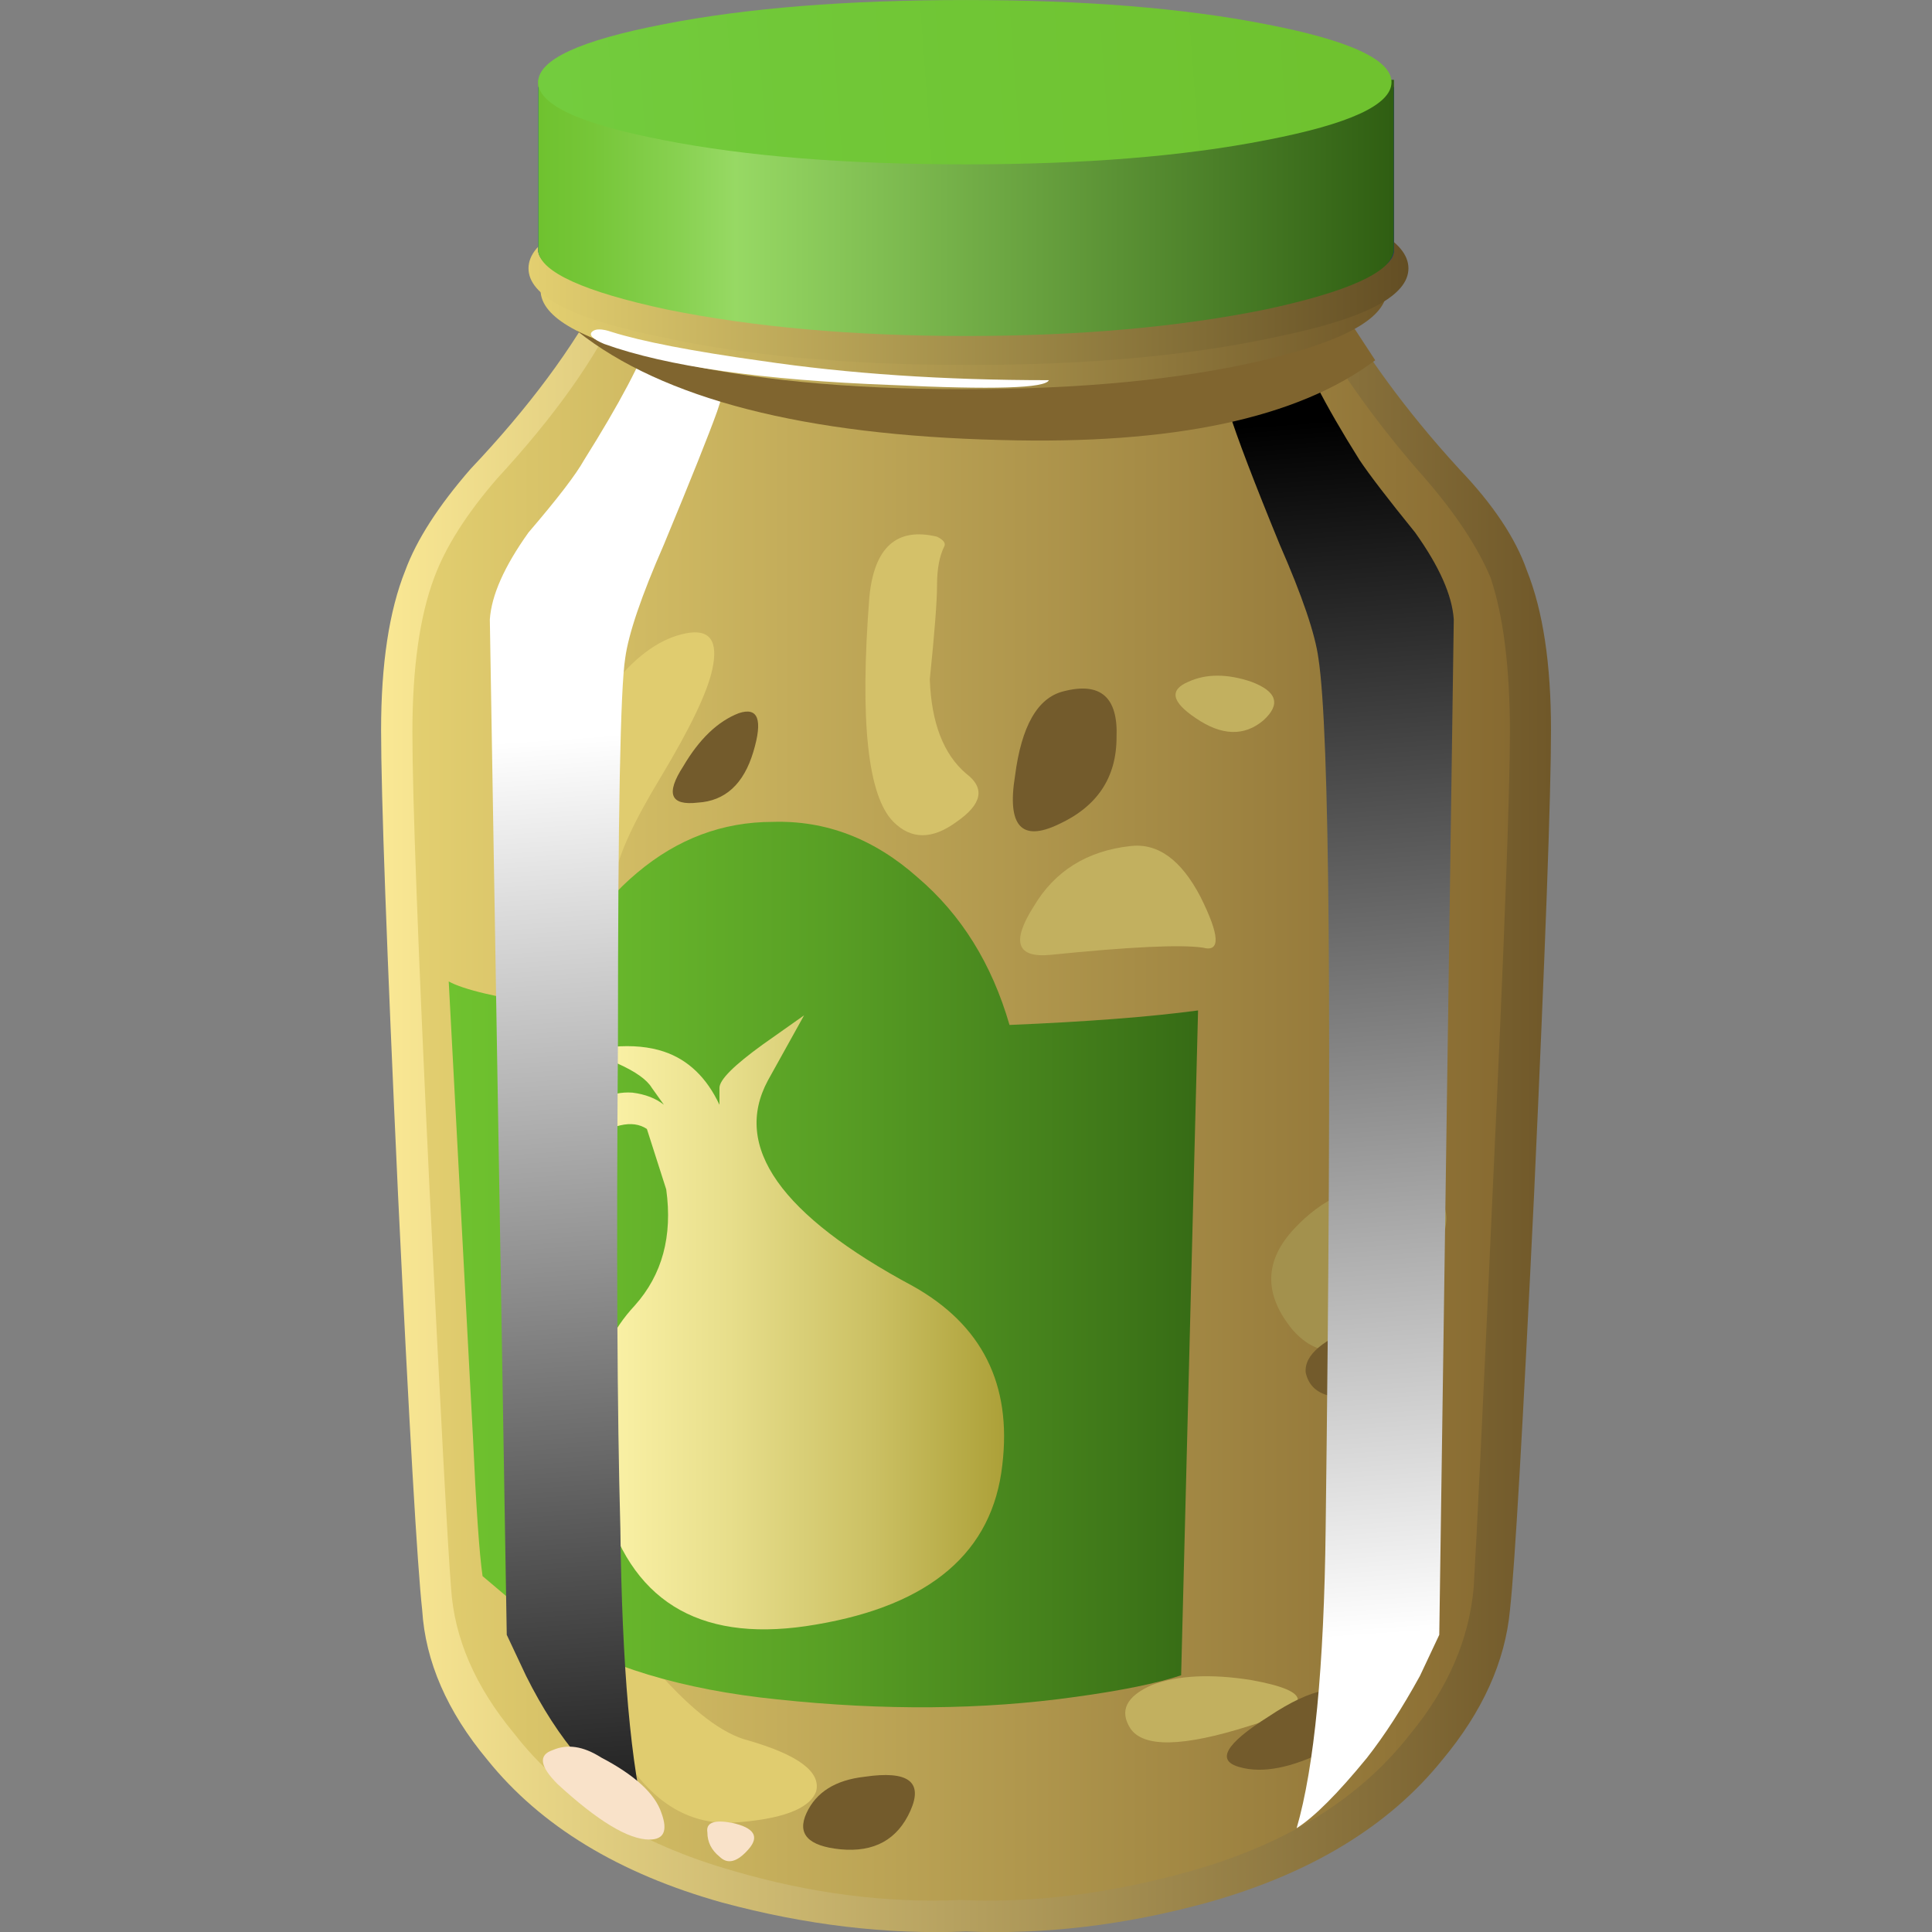 <?xml version="1.0" encoding="UTF-8" standalone="no"?>
<!-- Generator: Adobe Illustrator 15.1.0, SVG Export Plug-In . SVG Version: 6.00 Build 0)  -->

<svg
   xmlns:dc="http://purl.org/dc/elements/1.1/"
   xmlns:cc="http://creativecommons.org/ns#"
   xmlns:rdf="http://www.w3.org/1999/02/22-rdf-syntax-ns#"
   xmlns:svg="http://www.w3.org/2000/svg"
   xmlns="http://www.w3.org/2000/svg"
   xmlns:xlink="http://www.w3.org/1999/xlink"
   xmlns:sodipodi="http://sodipodi.sourceforge.net/DTD/sodipodi-0.dtd"
   xmlns:inkscape="http://www.inkscape.org/namespaces/inkscape"
   version="1.1"
   id="flash0.ai"
   x="0px"
   y="0px"
   width="256"
   height="256"
   viewBox="0 0 256 256"
   xml:space="preserve"
   sodipodi:docname="onion_sauce.svg"
   inkscape:version="0.92.4 (5da689c313, 2019-01-14)"
   inkscape:export-xdpi="10.5"
   inkscape:export-ydpi="10.5"><rect x="0" y="0" width="256" height="256" fill="#808080" stroke="none"/><title
   id="title982">Onion Sauce</title><defs
   id="defs173"><linearGradient
     inkscape:collect="always"
     xlink:href="#SVGID_1_"
     id="linearGradient988"
     gradientUnits="userSpaceOnUse"
     gradientTransform="matrix(0.07,-0.998,0.998,0.07,15753.899,548.523)"
     x1="-545.938"
     y1="-15752.041"
     x2="-520.778"
     y2="-15752.041" /><linearGradient
     inkscape:collect="always"
     xlink:href="#SVGID_2_"
     id="linearGradient990"
     gradientUnits="userSpaceOnUse"
     x1="4.216"
     y1="-27.484"
     x2="2.466"
     y2="-2.384" /></defs><sodipodi:namedview
   pagecolor="#ffffff"
   bordercolor="#666666"
   borderopacity="1"
   objecttolerance="10"
   gridtolerance="10"
   guidetolerance="10"
   inkscape:pageopacity="0"
   inkscape:pageshadow="2"
   inkscape:window-width="1920"
   inkscape:window-height="1025"
   id="namedview171"
   showgrid="false"
   inkscape:zoom="0.71776158"
   inkscape:cx="46.986225"
   inkscape:cy="-159.17615"
   inkscape:window-x="-8"
   inkscape:window-y="-8"
   inkscape:window-maximized="1"
   inkscape:current-layer="flash0.ai"
   fit-margin-top="0"
   fit-margin-left="0"
   fit-margin-right="0"
   fit-margin-bottom="0" />
<symbol
   id="flash0.ai_x5F_7_x2F_Layer_22_copy_x2F__x3C_Path_x3E__x5F_10"
   viewBox="0 -31.5 5.3 31.5"
   transform="translate(-11.751,214.881)">
	<g
   id="Layer_1_8_">
		
			<linearGradient
   id="SVGID_1_"
   gradientUnits="userSpaceOnUse"
   x1="-545.938"
   y1="-15752.041"
   x2="-520.778"
   y2="-15752.041"
   gradientTransform="matrix(0.07,-0.998,0.998,0.07,15753.899,548.523)">
			<stop
   offset="0"
   style="stop-color:#FFFFFF"
   id="stop2" />
			<stop
   offset="1"
   style="stop-color:#000000"
   id="stop4" />
		</linearGradient>
		<path
   style="clip-rule:evenodd;fill:url(#linearGradient988);fill-rule:evenodd"
   d="M 3.35,-0.55 5.3,0 C 5.3,-0.267 5.1,-1 4.7,-2.2 4.533,-2.667 4.167,-3.583 3.6,-4.95 3.133,-6.017 2.867,-6.8 2.8,-7.3 2.7,-7.933 2.65,-10.567 2.65,-15.2 2.617,-19.533 2.633,-22.9 2.7,-25.3 c 0.033,-2.867 0.216,-4.934 0.55,-6.2 -0.333,0.233 -0.8,0.717 -1.4,1.45 -0.4,0.466 -0.767,1.033 -1.1,1.7 L 0.35,-27.5 0,-6.5 c 0.033,0.5 0.3,1.1 0.8,1.8 0.6,0.7 0.983,1.2 1.15,1.5 0.733,1.167 1.2,2.05 1.4,2.65 z"
   id="path7"
   inkscape:connector-curvature="0" />
	</g>
</symbol>
<symbol
   id="flash0.ai_x5F_7_x2F_Layer_22_copy_x2F__x3C_Path_x3E__x5F_13"
   viewBox="-0.029 -2.455 1.764 2.455"
   transform="translate(-11.751,214.881)">
	<g
   id="Layer_1_7_">
		<path
   style="clip-rule:evenodd;fill:#735b2c;fill-rule:evenodd"
   d="M 1,0 C 1.7,0 1.9,-0.45 1.6,-1.35 1.267,-2.25 0.85,-2.6 0.35,-2.4 -0.05,-2.2 -0.133,-1.75 0.1,-1.05 0.333,-0.35 0.633,0 1,0 Z"
   id="path11"
   inkscape:connector-curvature="0" />
	</g>
</symbol>
<symbol
   id="flash0.ai_x5F_7_x2F_Layer_22_copy_x2F__x3C_Path_x3E__x5F_14"
   viewBox="-0.002 -1.716 2.518 1.741"
   transform="translate(-11.751,214.881)">
	<g
   id="Layer_1_6_">
		<path
   style="clip-rule:evenodd;fill:#735b2c;fill-rule:evenodd"
   d="M 2.5,-0.2 C 2.6,-1 2.233,-1.483 1.4,-1.65 0.567,-1.817 0.1,-1.667 0,-1.2 c -0.033,0.367 0.367,0.7 1.2,1 0.8,0.3 1.233,0.3 1.3,0 z"
   id="path15"
   inkscape:connector-curvature="0" />
	</g>
</symbol>
<symbol
   id="flash0.ai_x5F_7_x2F_Layer_22_copy_x2F__x3C_Path_x3E__x5F_15"
   viewBox="-0.068 -1.603 2.894 1.662"
   transform="translate(-11.751,214.881)">
	<g
   id="Layer_1_5_">
		<path
   style="clip-rule:evenodd;fill:#735b2c;fill-rule:evenodd"
   d="M 2.7,-0.15 C 3,-0.45 2.767,-0.8 2,-1.2 1.267,-1.567 0.667,-1.683 0.2,-1.55 c -0.5,0.133 -0.3,0.483 0.6,1.05 0.9,0.6 1.533,0.717 1.9,0.35 z"
   id="path19"
   inkscape:connector-curvature="0" />
	</g>
</symbol>
<symbol
   id="flash0.ai_x5F_7_x2F_Layer_22_copy_x2F__x3C_Path_x3E__x5F_16"
   viewBox="-0.019 -1.51 2.311 1.546"
   transform="translate(-11.751,214.881)">
	<g
   id="Layer_1_4_">
		<path
   style="clip-rule:evenodd;fill:#735b2c;fill-rule:evenodd"
   d="M 2.2,-0.7 C 1.933,-1.3 1.45,-1.567 0.75,-1.5 c -0.667,0.067 -0.9,0.317 -0.7,0.75 0.2,0.433 0.6,0.683 1.2,0.75 0.9,0.133 1.217,-0.1 0.95,-0.7 z"
   id="path23"
   inkscape:connector-curvature="0" />
	</g>
</symbol>
<symbol
   id="flash0.ai_x5F_7_x2F_Layer_22_copy_x2F__x3C_Path_x3E__x5F_17"
   viewBox="0.034 -1.861 1.766 1.894"
   transform="translate(-11.751,214.881)">
	<g
   id="Layer_1_3_">
		<path
   style="clip-rule:evenodd;fill:#735b2c;fill-rule:evenodd"
   d="M 1.7,-0.8 C 1.5,-1.467 1.117,-1.817 0.55,-1.85 -0.016,-1.916 -0.117,-1.666 0.25,-1.1 0.583,-0.533 0.967,-0.167 1.4,0 1.8,0.133 1.9,-0.133 1.7,-0.8 Z"
   id="path27"
   inkscape:connector-curvature="0" />
	</g>
</symbol>
<symbol
   id="flash0.ai_x5F_7_x2F_Layer_22_copy_x2F__x3C_Path_x3E__x5F_18"
   viewBox="0.005 -2.944 2.147 2.952"
   transform="translate(-11.751,214.881)">
	<g
   id="Layer_1_2_">
		<path
   style="clip-rule:evenodd;fill:#735b2c;fill-rule:evenodd"
   d="m 2.15,-1 c 0,-0.833 -0.4,-1.433 -1.2,-1.8 -0.767,-0.367 -1.067,-0.034 -0.9,1 0.133,1.033 0.467,1.617 1,1.75 0.767,0.2 1.133,-0.117 1.1,-0.95 z"
   id="path31"
   inkscape:connector-curvature="0" />
	</g>
</symbol>
<symbol
   id="flash0.ai_x5F_7_x2F_Layer_22_copy_x2F__x3C_Path_x3E__x5F_2"
   viewBox="0.028 -1.206 9.472 1.206"
   transform="translate(-11.751,214.881)">
	<g
   id="Layer_1_11_">
		<path
   style="clip-rule:evenodd;fill:#ffffff;fill-rule:evenodd"
   d="m 0.45,-0.05 c 0.633,-0.2 1.667,-0.4 3.1,-0.6 1.8,-0.267 3.784,-0.4 5.95,-0.4 -0.067,-0.167 -1.15,-0.2 -3.25,-0.1 -2.667,0.1 -4.65,0.383 -5.95,0.85 -0.233,0.1 -0.317,0.183 -0.25,0.25 0.067,0.067 0.2,0.067 0.4,0 z"
   id="path35"
   inkscape:connector-curvature="0" />
	</g>
</symbol>
<symbol
   id="flash0.ai_x5F_7_x2F_Layer_22_copy_x2F__x3C_Path_x3E__x5F_8"
   viewBox="0 -3.112 16.5 3.112"
   transform="translate(-11.751,214.881)">
	<g
   id="Layer_1_10_">
		<path
   style="clip-rule:evenodd;fill:#80652f;fill-rule:evenodd"
   d="M 15.55,0 16.5,-1.45 C 14.9,-2.65 12.317,-3.2 8.75,-3.1 4.683,-3 1.767,-2.25 0,-0.85 L 0.55,0 8.05,-0.4 Z"
   id="path39"
   inkscape:connector-curvature="0" />
	</g>
</symbol>
<symbol
   id="flash0.ai_x5F_7_x2F_Layer_22_copy_x2F__x3C_Path_x3E__x5F_9"
   viewBox="0 -31.5 5.25 31.5"
   transform="translate(-11.751,214.881)">
	<g
   id="Layer_1_9_">
		<linearGradient
   id="SVGID_2_"
   gradientUnits="userSpaceOnUse"
   x1="4.216"
   y1="-27.484"
   x2="2.466"
   y2="-2.384">
			<stop
   offset="0"
   style="stop-color:#FFFFFF"
   id="stop43" />
			<stop
   offset="1"
   style="stop-color:#000000"
   id="stop45" />
		</linearGradient>
		<path
   style="clip-rule:evenodd;fill:url(#linearGradient990);fill-rule:evenodd"
   d="M 1.95,-0.55 C 2.117,-1.15 2.567,-2.033 3.3,-3.2 3.5,-3.5 3.883,-4 4.45,-4.7 4.95,-5.4 5.217,-6 5.25,-6.5 l -0.3,-21 -0.4,-0.85 c -0.367,-0.667 -0.733,-1.233 -1.1,-1.7 -0.6,-0.733 -1.083,-1.217 -1.45,-1.45 0.367,1.267 0.567,3.333 0.6,6.2 0.133,10.5 0.083,16.5 -0.15,18 -0.067,0.5 -0.333,1.283 -0.8,2.35 C 1.117,-3.65 0.767,-2.733 0.6,-2.2 0.2,-1 0,-0.267 0,0 Z"
   id="path48"
   inkscape:connector-curvature="0" />
	</g>
</symbol>
<g
   id="g168"
   transform="matrix(8.008,0,0,8.008,-43.605,-73.27)">
	
		<linearGradient
   id="SVGID_3_"
   gradientUnits="userSpaceOnUse"
   x1="0"
   y1="22.981"
   x2="24.175"
   y2="22.981"
   gradientTransform="matrix(0.8,0,0,0.8,11.75,9.15)">
		<stop
   offset="0"
   style="stop-color:#FAE894"
   id="stop52" />
		<stop
   offset="1"
   style="stop-color:#705829"
   id="stop54" />
	</linearGradient>
	<path
   style="clip-rule:evenodd;fill:url(#SVGID_3_);fill-rule:evenodd"
   d="m 29.59,16.91 c 0.56,0.586 0.934,1.146 1.12,1.68 0.267,0.667 0.399,1.546 0.399,2.64 0,1.066 -0.094,3.627 -0.28,7.681 -0.187,3.866 -0.319,6.159 -0.399,6.879 -0.08,0.854 -0.453,1.681 -1.12,2.48 -0.88,1.093 -2.173,1.88 -3.88,2.359 -1.36,0.374 -2.693,0.534 -4,0.48 -1.306,0.054 -2.653,-0.106 -4.04,-0.48 -1.707,-0.479 -3,-1.267 -3.879,-2.359 -0.667,-0.8 -1.027,-1.627 -1.08,-2.48 -0.08,-0.72 -0.213,-3.013 -0.4,-6.879 -0.187,-4.054 -0.28,-6.614 -0.28,-7.681 0,-1.093 0.133,-1.973 0.4,-2.64 0.187,-0.507 0.546,-1.066 1.08,-1.68 0.96,-1.014 1.693,-2 2.2,-2.96 l 6,0.32 6,-0.32 c 0.558,1.013 1.279,2 2.159,2.96 z"
   id="path57"
   inkscape:connector-curvature="0" />
	
		<linearGradient
   id="SVGID_4_"
   gradientUnits="userSpaceOnUse"
   x1="0.65"
   y1="22.806"
   x2="23.35"
   y2="22.806"
   gradientTransform="matrix(0.8,0,0,0.8,11.75,9.15)">
		<stop
   offset="0"
   style="stop-color:#E3CF70"
   id="stop59" />
		<stop
   offset="1"
   style="stop-color:#876A31"
   id="stop61" />
	</linearGradient>
	<path
   style="clip-rule:evenodd;fill:url(#SVGID_4_);fill-rule:evenodd"
   d="m 29.029,17.07 c 0.507,0.586 0.867,1.133 1.081,1.64 0.213,0.64 0.319,1.493 0.319,2.56 0,0.986 -0.093,3.48 -0.28,7.48 -0.16,3.547 -0.266,5.773 -0.32,6.679 -0.079,0.854 -0.426,1.654 -1.039,2.4 -0.827,1.067 -2.04,1.827 -3.641,2.28 -1.333,0.374 -2.6,0.533 -3.8,0.479 -1.226,0.054 -2.48,-0.105 -3.76,-0.479 -1.6,-0.453 -2.813,-1.213 -3.64,-2.28 -0.64,-0.772 -0.987,-1.572 -1.04,-2.4 -0.054,-0.666 -0.173,-2.893 -0.36,-6.679 -0.187,-3.92 -0.28,-6.414 -0.28,-7.48 0,-1.066 0.12,-1.92 0.36,-2.56 0.187,-0.507 0.533,-1.054 1.04,-1.64 0.96,-1.04 1.64,-2 2.04,-2.88 l 5.64,0.32 5.64,-0.32 c 0.534,0.986 1.214,1.947 2.04,2.88 z"
   id="path64"
   inkscape:connector-curvature="0" />
	<path
   style="clip-rule:evenodd;fill:#d4c169;fill-rule:evenodd"
   d="m 21.43,21.949 c 0.32,0.24 0.267,0.507 -0.16,0.801 -0.4,0.293 -0.746,0.293 -1.04,0 -0.427,-0.427 -0.56,-1.667 -0.4,-3.72 0.08,-0.827 0.453,-1.16 1.12,-1 0.107,0.053 0.147,0.107 0.12,0.16 -0.08,0.16 -0.12,0.374 -0.12,0.64 0,0.266 -0.04,0.787 -0.12,1.56 0.026,0.72 0.227,1.24 0.6,1.559 z"
   id="path66"
   inkscape:connector-curvature="0" />
	<path
   style="clip-rule:evenodd;fill:#e0cc6f;fill-rule:evenodd"
   d="m 17.23,20.23 c -0.08,0.373 -0.36,0.959 -0.84,1.759 -0.453,0.747 -0.707,1.294 -0.76,1.641 -0.053,0.533 -0.24,0.974 -0.56,1.319 -0.346,0.374 -0.586,0.334 -0.72,-0.119 -0.16,-0.427 -0.067,-1.16 0.28,-2.2 0.293,-0.96 0.626,-1.693 1,-2.2 0.374,-0.454 0.76,-0.72 1.16,-0.8 0.4,-0.08 0.546,0.12 0.44,0.6 z"
   id="path68"
   inkscape:connector-curvature="0" />
	<path
   style="clip-rule:evenodd;fill:#e0cc6f;fill-rule:evenodd"
   d="m 17.83,37.949 c 0.827,0.24 1.2,0.521 1.12,0.84 -0.106,0.294 -0.573,0.468 -1.4,0.521 -0.72,0.026 -1.32,-0.347 -1.8,-1.12 -0.454,-0.747 -0.56,-1.333 -0.32,-1.761 0.133,-0.239 0.426,-0.119 0.88,0.36 0.586,0.667 1.093,1.054 1.52,1.16 z"
   id="path70"
   inkscape:connector-curvature="0" />
	<path
   style="clip-rule:evenodd;fill:#c2b05f;fill-rule:evenodd"
   d="m 24.149,23.149 c 0.454,-0.054 0.84,0.227 1.16,0.84 0.32,0.641 0.334,0.921 0.04,0.841 -0.373,-0.054 -1.213,-0.014 -2.52,0.119 -0.561,0.054 -0.653,-0.213 -0.28,-0.8 0.347,-0.586 0.881,-0.92 1.6,-1 z"
   id="path72"
   inkscape:connector-curvature="0" />
	<path
   style="clip-rule:evenodd;fill:#c2b05f;fill-rule:evenodd"
   d="m 26.149,20.43 c 0.427,0.16 0.494,0.374 0.2,0.64 -0.319,0.268 -0.693,0.254 -1.12,-0.039 -0.399,-0.267 -0.439,-0.467 -0.119,-0.601 0.293,-0.134 0.64,-0.134 1.039,0 z"
   id="path74"
   inkscape:connector-curvature="0" />
	<path
   style="clip-rule:evenodd;fill:#c2b05f;fill-rule:evenodd"
   d="m 26.149,36.949 c 1.04,0.187 1.027,0.44 -0.039,0.761 -1.094,0.347 -1.747,0.359 -1.961,0.039 -0.187,-0.293 -0.066,-0.533 0.36,-0.72 0.428,-0.159 0.974,-0.186 1.64,-0.08 z"
   id="path76"
   inkscape:connector-curvature="0" />
	<path
   style="clip-rule:evenodd;fill:#a3914d;fill-rule:evenodd"
   d="m 28.43,28.75 c 1.094,0 1.24,0.56 0.44,1.68 -0.801,1.12 -1.48,1.359 -2.04,0.72 -0.48,-0.587 -0.467,-1.146 0.04,-1.68 0.453,-0.481 0.973,-0.72 1.56,-0.72 z"
   id="path78"
   inkscape:connector-curvature="0" />
	
		<use
   xlink:href="#flash0.ai_x5F_7_x2F_Layer_22_copy_x2F__x3C_Path_x3E__x5F_18"
   width="2.147"
   height="2.952"
   x="0.005"
   y="-2.944"
   transform="matrix(0.8,0,0,-0.8,31.601,192.454)"
   style="overflow:visible;opacity:0.328;enable-background:new"
   id="use80" />
	
		<use
   xlink:href="#flash0.ai_x5F_7_x2F_Layer_22_copy_x2F__x3C_Path_x3E__x5F_17"
   width="1.766"
   height="1.894"
   x="0.034"
   y="-1.861"
   transform="matrix(0.8,0,0,-0.8,25.951,192.855)"
   style="overflow:visible;opacity:0.328;enable-background:new"
   id="use82" />
	
		<use
   xlink:href="#flash0.ai_x5F_7_x2F_Layer_22_copy_x2F__x3C_Path_x3E__x5F_16"
   width="2.311"
   height="1.546"
   x="-0.019"
   y="-1.51"
   transform="matrix(0.8,0,0,-0.8,28.151,210.454)"
   style="overflow:visible;opacity:0.328;enable-background:new"
   id="use84" />
	
		<use
   xlink:href="#flash0.ai_x5F_7_x2F_Layer_22_copy_x2F__x3C_Path_x3E__x5F_15"
   width="2.894"
   height="1.662"
   x="-0.068"
   y="-1.603"
   transform="matrix(0.8,0,0,-0.8,35.201,209.055)"
   style="overflow:visible;opacity:0.328;enable-background:new"
   id="use86" />
	
		<use
   xlink:href="#flash0.ai_x5F_7_x2F_Layer_22_copy_x2F__x3C_Path_x3E__x5F_14"
   width="2.518"
   height="1.741"
   x="-0.002"
   y="-1.716"
   transform="matrix(0.8,0,0,-0.8,36.451,202.805)"
   style="overflow:visible;opacity:0.328;enable-background:new"
   id="use88" />
	
		<use
   xlink:href="#flash0.ai_x5F_7_x2F_Layer_22_copy_x2F__x3C_Path_x3E__x5F_13"
   width="1.764"
   height="2.455"
   x="-0.029"
   y="-2.455"
   transform="matrix(0.8,0,0,-0.8,36.951,194.954)"
   style="overflow:visible;opacity:0.328;enable-background:new"
   id="use90" />
	
		<linearGradient
   id="SVGID_5_"
   gradientUnits="userSpaceOnUse"
   x1="1.4"
   y1="26.155"
   x2="16.925"
   y2="26.155"
   gradientTransform="matrix(0.8,0,0,0.8,11.75,9.15)">
		<stop
   offset="0"
   style="stop-color:#6FC22F"
   id="stop92" />
		<stop
   offset="0.188"
   style="stop-color:#69B92C"
   id="stop94" />
		<stop
   offset="0.498"
   style="stop-color:#59A025"
   id="stop96" />
		<stop
   offset="0.886"
   style="stop-color:#3F7819"
   id="stop98" />
		<stop
   offset="1"
   style="stop-color:#366B15"
   id="stop100" />
	</linearGradient>
	<path
   style="clip-rule:evenodd;fill:url(#SVGID_5_);fill-rule:evenodd"
   d="m 22.149,26.109 c 1.28,-0.053 2.32,-0.133 3.12,-0.24 l -0.28,11.001 c -0.399,0.133 -0.986,0.253 -1.76,0.359 -1.52,0.213 -3.16,0.227 -4.919,0.04 -1.573,-0.16 -2.854,-0.547 -3.84,-1.16 l -1.04,-0.88 C 13.376,34.856 13.323,34.083 13.27,32.91 l -0.4,-7.521 c 0.24,0.134 0.8,0.267 1.68,0.399 0.293,-0.906 0.773,-1.64 1.44,-2.199 0.667,-0.561 1.414,-0.84 2.24,-0.84 0.88,-0.027 1.68,0.279 2.4,0.92 0.72,0.614 1.226,1.427 1.519,2.44 z"
   id="path103"
   inkscape:connector-curvature="0" />
	
		<linearGradient
   id="SVGID_6_"
   gradientUnits="userSpaceOnUse"
   x1="3.462"
   y1="27.35"
   x2="12.837"
   y2="27.35"
   gradientTransform="matrix(0.8,0,0,0.8,11.75,9.15)">
		<stop
   offset="0"
   style="stop-color:#FFF7AD"
   id="stop105" />
		<stop
   offset="0.153"
   style="stop-color:#F9F0A4"
   id="stop107" />
		<stop
   offset="0.4"
   style="stop-color:#E7DE8B"
   id="stop109" />
		<stop
   offset="0.718"
   style="stop-color:#CBC063"
   id="stop111" />
		<stop
   offset="1"
   style="stop-color:#ADA139"
   id="stop113" />
	</linearGradient>
	<path
   style="clip-rule:evenodd;fill:url(#SVGID_6_);fill-rule:evenodd"
   d="m 15.11,28.07 c -0.213,0.187 -0.4,0.372 -0.56,0.559 l 0.48,-0.879 c 0.213,-0.374 0.507,-0.547 0.88,-0.521 0.213,0.027 0.386,0.094 0.52,0.2 l -0.2,-0.28 C 16.15,27.015 15.963,26.882 15.67,26.75 l -0.44,-0.2 0.36,-0.08 c 0.32,-0.027 0.6,0 0.84,0.08 0.4,0.134 0.707,0.427 0.92,0.88 v -0.28 c 0,-0.134 0.24,-0.373 0.72,-0.72 l 0.68,-0.48 -0.6,1.08 c -0.587,1.094 0.213,2.228 2.4,3.4 1.146,0.641 1.64,1.627 1.48,2.96 -0.16,1.439 -1.187,2.32 -3.081,2.64 -1.84,0.32 -3,-0.319 -3.48,-1.92 -0.426,-1.439 -0.266,-2.56 0.48,-3.359 0.454,-0.508 0.627,-1.147 0.52,-1.921 l -0.32,-1 C 15.91,27.67 15.563,27.75 15.11,28.07 Z"
   id="path116"
   inkscape:connector-curvature="0" />
	
		<use
   xlink:href="#flash0.ai_x5F_7_x2F_Layer_22_copy_x2F__x3C_Path_x3E__x5F_10"
   width="5.3"
   height="31.5"
   y="-31.5"
   transform="matrix(0.8,0,0,-0.8,22.951,186.105)"
   style="overflow:visible;opacity:0.578;enable-background:new"
   id="use118"
   x="0" />
	
		<use
   xlink:href="#flash0.ai_x5F_7_x2F_Layer_22_copy_x2F__x3C_Path_x3E__x5F_9"
   width="5.25"
   height="31.5"
   y="-31.5"
   transform="matrix(0.8,0,0,-0.8,34.701,186.105)"
   style="overflow:visible;opacity:0.211;enable-background:new"
   id="use120"
   x="0" />
	
		<use
   xlink:href="#flash0.ai_x5F_7_x2F_Layer_22_copy_x2F__x3C_Path_x3E__x5F_8"
   width="16.5"
   height="3.112"
   y="-3.112"
   transform="matrix(0.8,0,0,-0.8,24.401,185.855)"
   style="overflow:visible;opacity:0.672;enable-background:new"
   id="use122"
   x="0" />
	
		<linearGradient
   id="SVGID_7_"
   gradientUnits="userSpaceOnUse"
   x1="3.299"
   y1="6"
   x2="20.774"
   y2="6"
   gradientTransform="matrix(0.8,0,0,0.8,11.75,9.15)">
		<stop
   offset="0"
   style="stop-color:#E3CF70"
   id="stop124" />
		<stop
   offset="1"
   style="stop-color:#705829"
   id="stop126" />
	</linearGradient>
	<path
   style="clip-rule:evenodd;fill:url(#SVGID_7_);fill-rule:evenodd"
   d="m 28.39,13.95 c 0,0.454 -0.68,0.84 -2.04,1.16 -1.36,0.32 -3.013,0.48 -4.96,0.48 -1.92,0 -3.56,-0.16 -4.92,-0.48 -1.387,-0.32 -2.08,-0.707 -2.08,-1.16 0,-0.453 0.693,-0.84 2.08,-1.16 1.36,-0.32 3,-0.479 4.92,-0.479 1.92,0 3.573,0.16 4.96,0.479 1.36,0.32 2.04,0.706 2.04,1.16 z"
   id="path129"
   inkscape:connector-curvature="0" />
	
		<linearGradient
   id="SVGID_8_"
   gradientUnits="userSpaceOnUse"
   x1="3.05"
   y1="5.524"
   x2="21.25"
   y2="5.524"
   gradientTransform="matrix(0.8,0,0,0.8,11.75,9.15)">
		<stop
   offset="0"
   style="stop-color:#E3CF70"
   id="stop131" />
		<stop
   offset="1"
   style="stop-color:#634E24"
   id="stop133" />
	</linearGradient>
	<path
   style="clip-rule:evenodd;fill:url(#SVGID_8_);fill-rule:evenodd"
   d="m 28.75,13.59 c 0,0.453 -0.707,0.827 -2.12,1.12 -1.44,0.32 -3.16,0.479 -5.16,0.479 -2.026,0 -3.747,-0.16 -5.16,-0.479 -1.414,-0.293 -2.12,-0.667 -2.12,-1.12 0,-0.453 0.707,-0.84 2.12,-1.16 1.413,-0.32 3.133,-0.48 5.16,-0.48 2,0 3.72,0.16 5.16,0.48 1.413,0.32 2.12,0.707 2.12,1.16 z"
   id="path136"
   inkscape:connector-curvature="0" />
	<path
   style="clip-rule:evenodd;fill:#0304d6;fill-rule:evenodd"
   d="m 28.51,10.59 v 2.72 c -0.026,0.32 -0.733,0.586 -2.12,0.8 -1.359,0.213 -3.014,0.32 -4.96,0.32 -1.947,0 -3.6,-0.106 -4.96,-0.32 -1.36,-0.213 -2.066,-0.48 -2.12,-0.8 v -2.72 z"
   id="path138"
   inkscape:connector-curvature="0" />
	
		<linearGradient
   id="SVGID_9_"
   gradientUnits="userSpaceOnUse"
   x1="3.25"
   y1="4.3"
   x2="20.925"
   y2="4.3"
   gradientTransform="matrix(0.8,0,0,0.8,11.75,9.15)">
		<stop
   offset="0"
   style="stop-color:#6FC22F"
   id="stop140" />
		<stop
   offset="0.063"
   style="stop-color:#76C638"
   id="stop142" />
		<stop
   offset="0.165"
   style="stop-color:#88D151"
   id="stop144" />
		<stop
   offset="0.231"
   style="stop-color:#97D964"
   id="stop146" />
		<stop
   offset="1"
   style="stop-color:#2F5E12"
   id="stop148" />
	</linearGradient>
	<path
   style="clip-rule:evenodd;fill:url(#SVGID_9_);fill-rule:evenodd"
   d="m 28.51,10.47 v 2.84 c -0.054,0.346 -0.76,0.667 -2.12,0.959 -1.439,0.293 -3.094,0.44 -4.96,0.44 -1.867,0 -3.52,-0.147 -4.96,-0.44 -1.36,-0.293 -2.066,-0.613 -2.12,-0.959 v -2.84 z"
   id="path151"
   inkscape:connector-curvature="0" />
	
		<linearGradient
   id="SVGID_10_"
   gradientUnits="userSpaceOnUse"
   x1="-19.399"
   y1="-2.582"
   x2="-3.381"
   y2="-2.582"
   gradientTransform="matrix(-0.798,0.059,-0.059,-0.798,11.751,9.149)">
		<stop
   offset="0"
   style="stop-color:#6FC22F"
   id="stop153" />
		<stop
   offset="0.69"
   style="stop-color:#71C838"
   id="stop155" />
		<stop
   offset="1"
   style="stop-color:#73CC3E"
   id="stop157" />
	</linearGradient>
	<path
   style="clip-rule:evenodd;fill:url(#SVGID_10_);fill-rule:evenodd"
   d="m 28.47,10.51 c 0,0.373 -0.693,0.693 -2.08,0.959 -1.359,0.267 -3.014,0.4 -4.96,0.4 -1.973,0 -3.64,-0.133 -5,-0.4 -1.387,-0.266 -2.08,-0.586 -2.08,-0.959 0,-0.374 0.693,-0.693 2.08,-0.96 1.359,-0.267 3.026,-0.4 5,-0.4 1.946,0 3.601,0.133 4.96,0.4 1.386,0.267 2.08,0.587 2.08,0.96 z"
   id="path160"
   inkscape:connector-curvature="0" />
	
		<use
   xlink:href="#flash0.ai_x5F_7_x2F_Layer_22_copy_x2F__x3C_Path_x3E__x5F_2"
   width="9.472"
   height="1.206"
   x="0.028"
   y="-1.206"
   transform="matrix(0.8,0,0,-0.8,24.601,186.505)"
   style="overflow:visible;opacity:0.481;enable-background:new"
   id="use162" />
	<path
   style="clip-rule:evenodd;fill:#f9e2c9;fill-rule:evenodd"
   d="m 15.39,38.229 c 0.56,0.293 0.894,0.6 1,0.92 0.107,0.293 0.041,0.439 -0.2,0.439 -0.347,0 -0.854,-0.306 -1.52,-0.919 -0.293,-0.294 -0.32,-0.48 -0.08,-0.561 0.24,-0.105 0.506,-0.066 0.8,0.121 z"
   id="path164"
   inkscape:connector-curvature="0" />
	<path
   style="clip-rule:evenodd;fill:#f9e2c9;fill-rule:evenodd"
   d="m 17.55,39.31 c 0.374,0.08 0.467,0.227 0.28,0.439 -0.187,0.214 -0.347,0.254 -0.48,0.121 -0.133,-0.107 -0.2,-0.241 -0.2,-0.4 -0.026,-0.16 0.106,-0.213 0.4,-0.16 z"
   id="path166"
   inkscape:connector-curvature="0" />
</g>
</svg>
